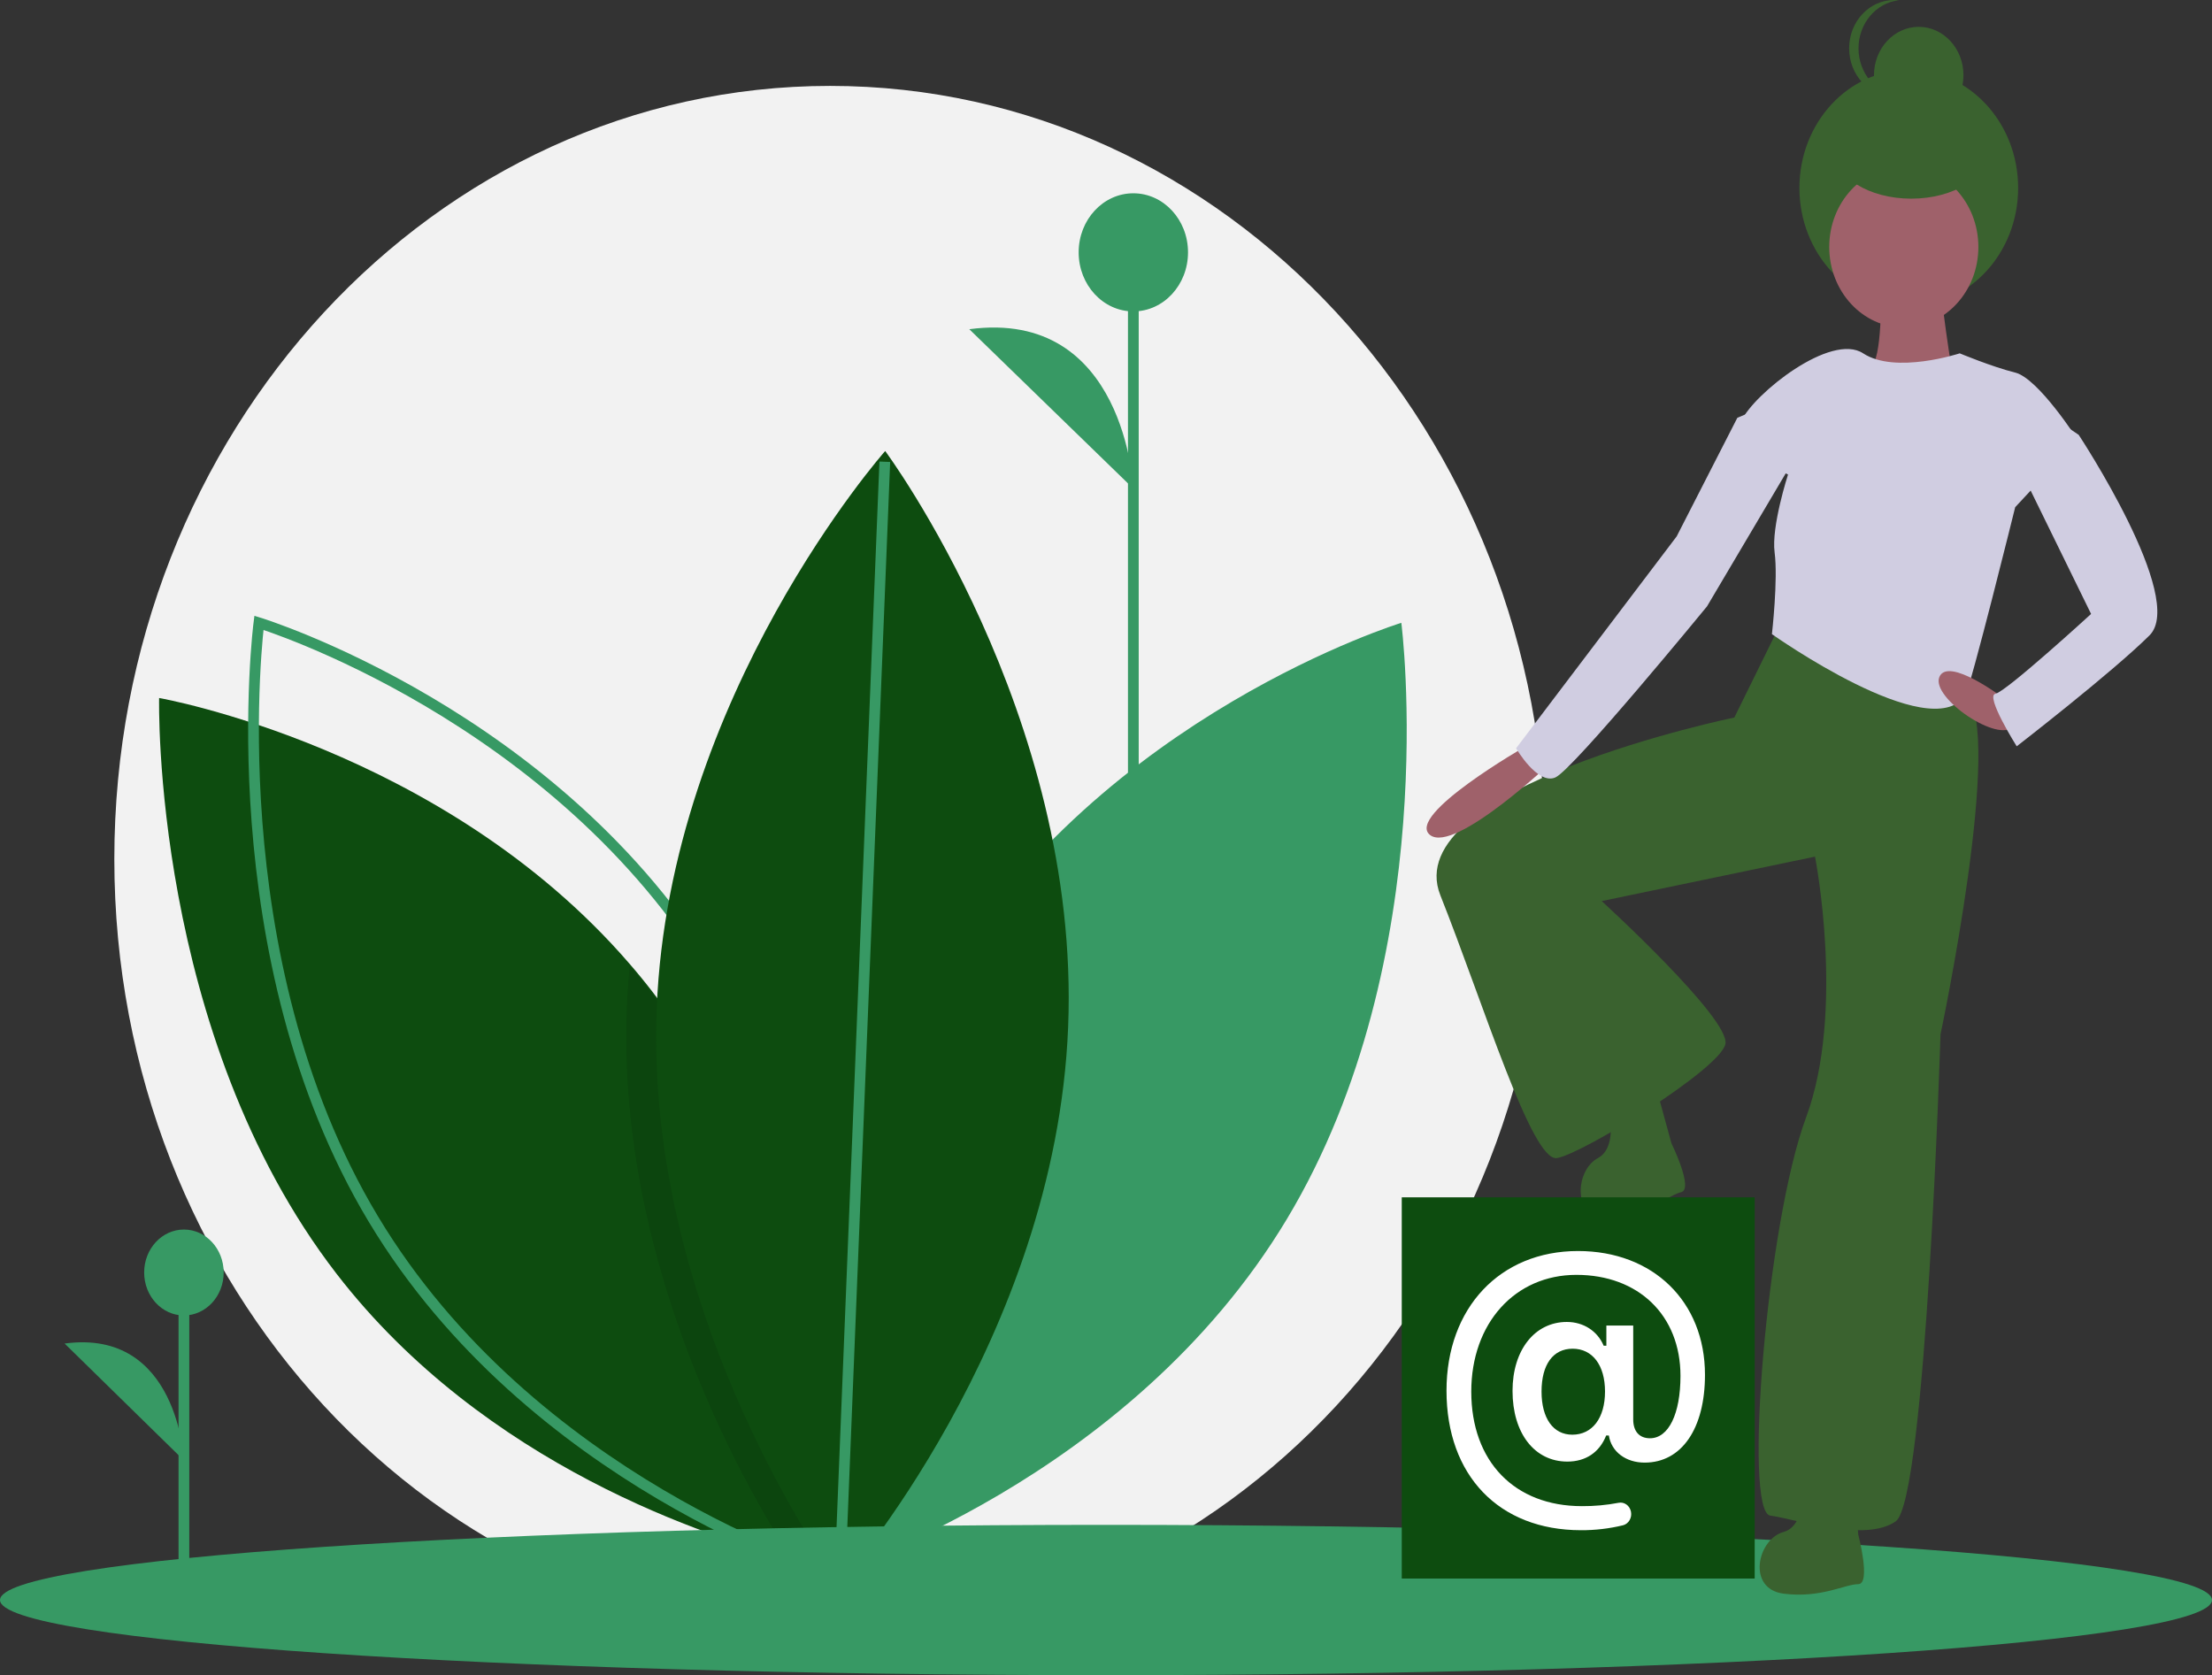 <svg viewBox="0 0 412 312" fill="none" xmlns="http://www.w3.org/2000/svg">
<rect x="0" y="0" width="412" height="312" fill="#333333" stroke="none"/>
<path d="M154.616 304C228.247 304 287.937 239.529 287.937 160C287.937 80.471 228.247 16 154.616 16C80.984 16 21.294 80.471 21.294 160C21.294 239.529 80.984 304 154.616 304Z" fill="#F2F2F2"/>
<path d="M176.01 181.957C146.654 230.834 154.698 293 154.698 293C154.698 293 210.337 275.92 239.693 227.043C269.049 178.166 261.006 116 261.006 116C261.006 116 205.366 133.08 176.01 181.957Z" fill="#379964"/>
<path d="M154.607 292C154.607 292 153.889 291.877 152.566 291.589C151.51 291.359 150.057 291.03 148.283 290.578C132.423 286.558 90.256 272.969 62.687 237.241C28.183 192.503 29.636 130 29.636 130C29.636 130 82.394 139.216 117.159 179.391C118.665 181.117 120.131 182.907 121.556 184.759C151.579 223.685 154.378 276.06 154.6 289.008C154.63 290.948 154.607 292 154.607 292Z" fill="#0D4C0F"/>
<path fill-rule="evenodd" clip-rule="evenodd" d="M133.221 181.957C162.577 230.834 154.533 293 154.533 293C154.533 293 98.894 275.92 69.538 227.043C40.182 178.166 48.226 116 48.226 116C48.226 116 103.865 133.08 133.221 181.957Z" stroke="#379964" stroke-width="2"/>
<path opacity="0.1" d="M154.616 290.056C153.838 291.071 153.152 291.938 152.588 292.648C151.338 294.191 150.629 295 150.629 295C150.629 295 149.767 293.828 148.319 291.632C140.367 279.631 114.79 236.959 116.765 187.668C116.871 185.084 117.047 182.528 117.291 180C118.792 181.733 120.254 183.53 121.674 185.39C151.604 224.471 154.395 277.056 154.616 290.056Z" fill="black"/>
<path d="M198.948 191.281C196.607 249.547 156.395 295 156.395 295C156.395 295 119.979 245.985 122.32 187.719C124.661 129.453 164.873 84 164.873 84C164.873 84 201.289 133.015 198.948 191.281Z" fill="#0D4C0F"/>
<path d="M156.468 293L164.8 86" stroke="#379964" stroke-width="2"/>
<path d="M206 312C319.771 312 412 305.732 412 298C412 290.268 319.771 284 206 284C92.229 284 0 290.268 0 298C0 305.732 92.229 312 206 312Z" fill="#379964"/>
<path d="M34.256 293V237V293Z" fill="#379964"/>
<path d="M34.256 293V237" stroke="#379964" stroke-width="2"/>
<path d="M34.256 245C38.347 245 41.663 241.418 41.663 237C41.663 232.582 38.347 229 34.256 229C30.166 229 26.85 232.582 26.85 237C26.85 241.418 30.166 245 34.256 245Z" fill="#379964"/>
<path d="M34.256 272C34.256 272 33.223 247.368 12.036 250.232L34.256 272Z" fill="#379964"/>
<path d="M211.092 202V46V202Z" fill="#379964"/>
<path d="M211.092 202V46" stroke="#379964" stroke-width="2"/>
<path d="M211.092 58C216.717 58 221.276 53.075 221.276 47C221.276 40.925 216.717 36 211.092 36C205.467 36 200.908 40.925 200.908 47C200.908 53.075 205.467 58 211.092 58Z" fill="#379964"/>
<path d="M211.092 91C211.092 91 209.671 57.412 180.539 61.316L211.092 91Z" fill="#379964"/>
<path d="M331.716 116L323.035 133.635C323.035 133.635 260.262 146.591 268.275 166.745C276.289 186.899 285.304 216.41 289.979 215.691C294.653 214.971 320.363 199.136 321.365 194.457C322.367 189.778 298.326 167.825 298.326 167.825L338.06 159.547C338.06 159.547 343.736 188.339 336.391 208.133C329.045 227.927 324.704 281.551 329.713 282.271C334.721 282.991 347.409 287.31 353.085 283.351C358.762 279.392 361.433 192.657 361.433 192.657C361.433 192.657 373.453 135.794 366.108 129.316C358.762 122.838 331.716 116 331.716 116Z" fill="#3A622F"/>
<path d="M345.286 274.257C345.286 274.257 337.528 269.833 335.895 273.372C335.895 273.372 337.12 283.99 332.221 285.317C327.322 286.644 325.28 295.935 332.221 296.819C339.162 297.704 343.653 295.05 346.102 295.05C348.552 295.05 346.102 285.759 346.102 285.759L345.286 274.257Z" fill="#3A622F"/>
<path d="M308.273 201.835C308.273 201.835 299.821 199.275 298.913 203.12C298.913 203.12 302.179 213.254 297.644 215.679C293.109 218.104 292.921 227.685 299.885 226.961C306.848 226.238 310.726 222.604 313.122 222.043C315.519 221.481 311.313 212.93 311.313 212.93L308.273 201.835Z" fill="#3A622F"/>
<path d="M350.335 53.859C350.335 53.859 350.664 67.289 348.356 68.378C346.047 69.466 361.218 76 361.218 76L363.856 70.918C363.856 70.918 360.888 52.77 361.547 51.318C362.207 49.866 350.335 53.859 350.335 53.859Z" fill="#9F616A"/>
<path d="M355.523 57C366.773 57 375.892 47.15 375.892 35C375.892 22.85 366.773 13 355.523 13C344.274 13 335.155 22.85 335.155 35C335.155 47.15 344.274 57 355.523 57Z" fill="#3A622F"/>
<path d="M357.375 23C361.977 23 365.708 18.971 365.708 14C365.708 9.029 361.977 5 357.375 5C352.773 5 349.042 9.029 349.042 14C349.042 18.971 352.773 23 357.375 23Z" fill="#3A622F"/>
<path d="M346.16 9C346.161 4.392 349.403 0.529 353.672 0.049C353.382 0.016 353.09 8.04062e-05 352.799 0C348.168 0 344.414 4.029 344.414 9C344.414 13.971 348.168 18 352.799 18C353.09 18 353.382 17.984 353.672 17.951C349.403 17.471 346.161 13.608 346.16 9Z" fill="#3A622F"/>
<path d="M354.598 61C362.268 61 368.485 54.284 368.485 46C368.485 37.716 362.268 31 354.598 31C346.928 31 340.71 37.716 340.71 46C340.71 54.284 346.928 61 354.598 61Z" fill="#9F616A"/>
<path d="M365.014 65.809C365.014 65.809 353.021 69.75 347.024 65.809C341.027 61.869 326.702 73.332 324.37 78.347C322.038 83.362 333.032 88.377 333.032 88.377C333.032 88.377 329.892 98.061 330.533 102.884C331.199 107.899 330.033 118.108 330.033 118.108C330.033 118.108 359.466 138.958 366.014 129.571C367.013 128.138 375.342 94.466 375.342 94.466L387.002 81.929C387.002 81.929 379.673 70.466 375.342 69.391C371.011 68.317 365.014 65.809 365.014 65.809Z" fill="#D0CDE1"/>
<path d="M284.175 139C284.175 139 261.721 151.838 266.344 155.506C270.967 159.174 289.789 141.201 289.789 141.201L284.175 139Z" fill="#9F616A"/>
<path d="M373.043 129.939C373.043 129.939 362.862 122.222 361.223 126.08C359.584 129.939 372.37 138.627 375.061 135.227C377.753 131.827 373.043 129.939 373.043 129.939Z" fill="#9F616A"/>
<path d="M381.233 77L387.17 80.988C387.17 80.988 407.292 111.444 400.365 118.333C393.438 125.222 375.625 139 375.625 139C375.625 139 369.688 129.573 371.667 129.211C373.646 128.848 389.479 114.345 389.479 114.345L375.625 86.064L381.233 77Z" fill="#D0CDE1"/>
<path d="M327.915 76L323.594 77.811L312.294 99.899L282.382 139.368C282.382 139.368 286.37 146.248 289.694 144.8C293.017 143.351 317.944 112.935 317.944 112.935L334.229 85.415L327.915 76Z" fill="#D0CDE1"/>
<path d="M355.986 37C363.912 37 370.337 32.971 370.337 28C370.337 23.029 363.912 19 355.986 19C348.061 19 341.636 23.029 341.636 28C341.636 32.971 348.061 37 355.986 37Z" fill="#3A622F"/>
<rect x="261.088" y="223" width="65.735" height="71" fill="#0D4C0F"/>
<path fill-rule="evenodd" clip-rule="evenodd" d="M306.33 272.409C313.213 272.409 317.564 266.087 317.564 256.055C317.564 242.409 307.885 233 293.918 233C279.387 233 269.42 243.587 269.42 259.006C269.42 274.805 279.187 284.986 294.445 284.999C297.089 285.013 299.726 284.705 302.306 284.078C303.353 283.805 304.006 282.68 303.778 281.544C303.55 280.408 302.523 279.676 301.466 279.895C299.214 280.324 296.932 280.532 294.646 280.518C282.096 280.518 274.034 272.206 274.034 259.182C274.034 246.443 282.183 237.44 293.617 237.44C305.177 237.44 313 244.981 313 256.258C313 263.325 310.794 267.874 307.321 267.874C305.315 267.874 304.199 266.56 304.199 264.381V246.876H299.197V250.64H298.695C297.542 247.892 294.921 246.213 291.837 246.213C285.832 246.213 281.719 251.479 281.719 259.047C281.719 266.926 285.807 272.219 291.925 272.219C295.36 272.219 297.918 270.5 299.159 267.359H299.66C300.124 270.378 302.807 272.409 306.33 272.409ZM292.853 267.21C289.304 267.21 287.123 264.178 287.123 259.169C287.123 254.146 289.267 251.195 292.915 251.195C296.589 251.195 298.946 254.241 298.946 259.169C298.946 264.096 296.589 267.21 292.853 267.21Z" fill="white"/>
</svg>
